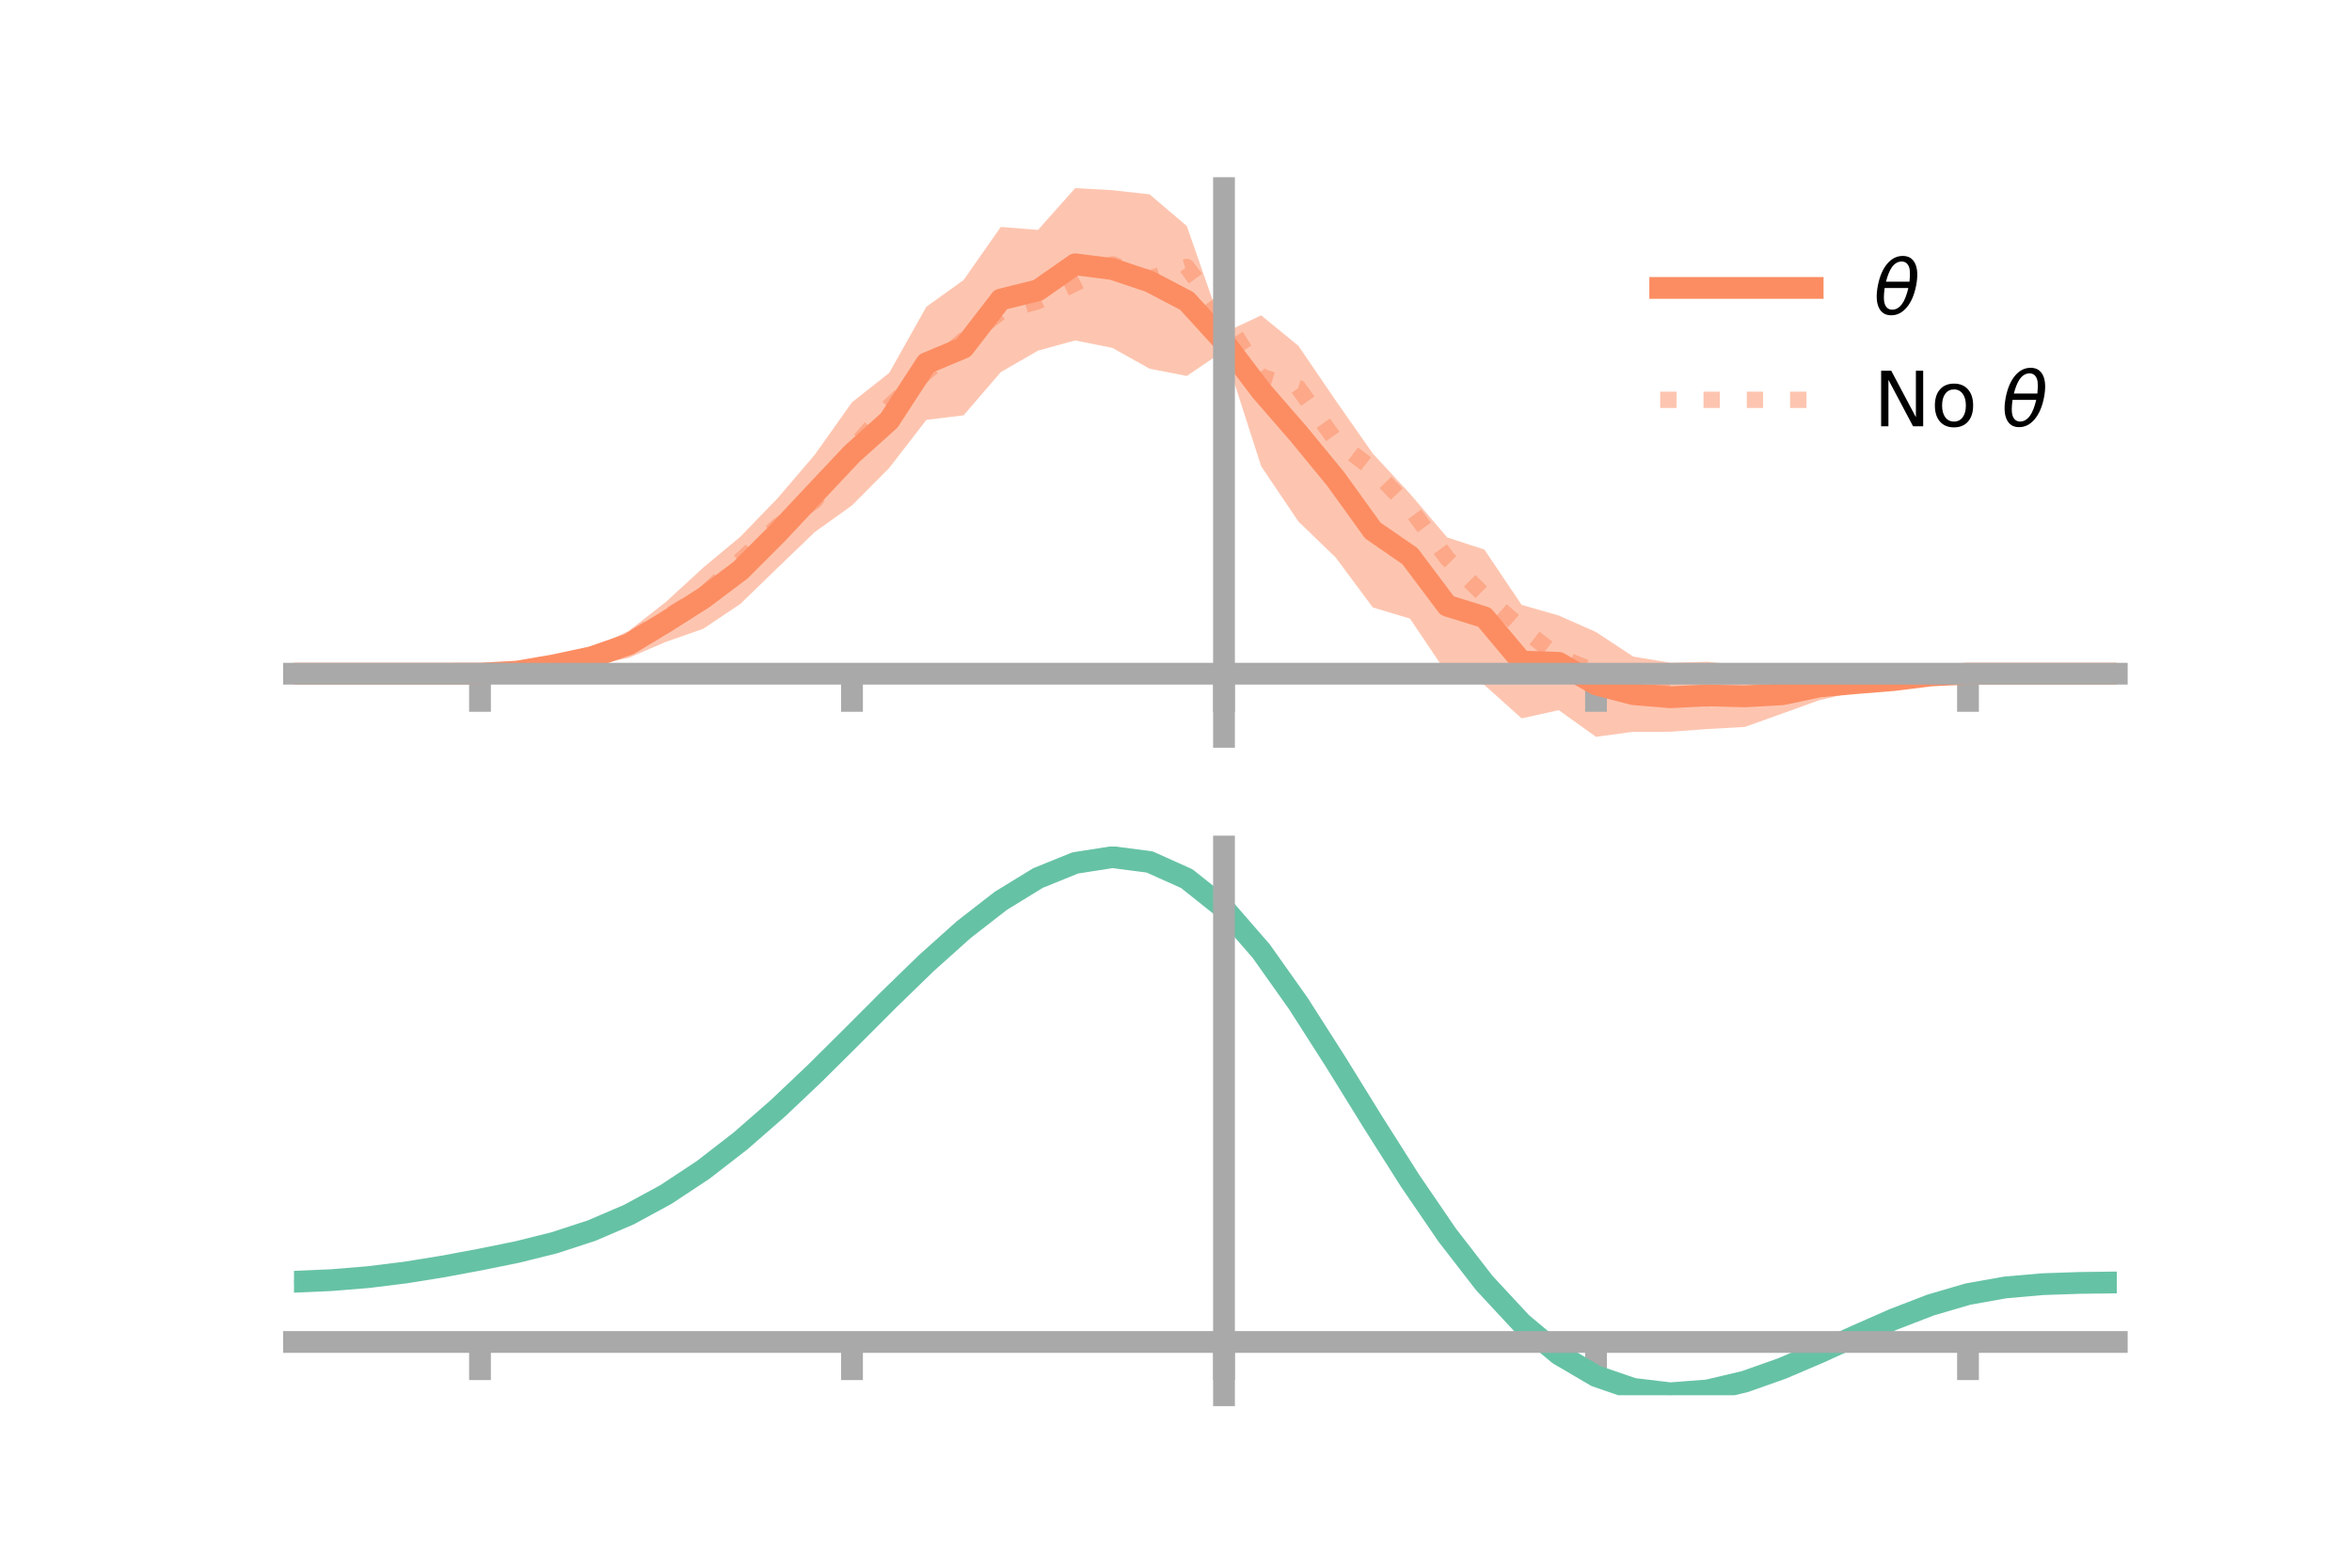 <?xml version="1.0" encoding="utf-8" standalone="no"?>
<!DOCTYPE svg PUBLIC "-//W3C//DTD SVG 1.1//EN"
  "http://www.w3.org/Graphics/SVG/1.1/DTD/svg11.dtd">
<!-- Created with matplotlib (https://matplotlib.org/) -->
<svg height="144pt" version="1.1" viewBox="0 0 216 144" width="216pt" xmlns="http://www.w3.org/2000/svg" xmlns:xlink="http://www.w3.org/1999/xlink">
 <defs>
  <style type="text/css">*{stroke-linecap:butt;stroke-linejoin:round;}</style>
 </defs>
 <g id="figure_1">
  <g id="patch_1">
   <path d="M 0 144 
L 216 144 
L 216 0 
L 0 0 
z
" style="fill:none;"/>
  </g>
  <g id="axes_1">
   <g id="patch_2">
    <path d="M 27 67.68 
L 194.4 67.68 
L 194.4 17.28 
L 27 17.28 
z
" style="fill:none;"/>
   </g>
   <g id="PolyCollection_1">
    <path clip-path="url(#p20ef803209)" d="M 27 61.881 
L 27 61.881 
L 30.416 61.881 
L 33.833 61.881 
L 37.249 61.881 
L 40.665 61.881 
L 44.082 61.875 
L 47.498 61.519 
L 50.914 60.683 
L 54.331 59.581 
L 57.747 57.947 
L 61.163 55.284 
L 64.58 52.139 
L 67.996 49.297 
L 71.412 45.766 
L 74.829 41.764 
L 78.245 36.951 
L 81.661 34.255 
L 85.078 28.173 
L 88.494 25.722 
L 91.91 20.843 
L 95.327 21.118 
L 98.743 17.28 
L 102.159 17.469 
L 105.576 17.853 
L 108.992 20.758 
L 112.408 30.569 
L 115.824 28.967 
L 119.241 31.764 
L 122.657 36.778 
L 126.073 41.661 
L 129.49 45.351 
L 132.906 49.366 
L 136.322 50.48 
L 139.739 55.558 
L 143.155 56.541 
L 146.571 58.055 
L 149.988 60.308 
L 153.404 60.875 
L 156.82 60.787 
L 160.237 61.153 
L 163.653 62.001 
L 167.069 61.793 
L 170.486 61.979 
L 173.902 62.059 
L 177.318 61.871 
L 180.735 61.878 
L 184.151 61.881 
L 187.567 61.881 
L 190.984 61.881 
L 194.4 61.881 
L 194.4 61.881 
L 194.4 61.881 
L 190.984 61.881 
L 187.567 61.881 
L 184.151 61.881 
L 180.735 61.886 
L 177.318 62.214 
L 173.902 62.875 
L 170.486 63.514 
L 167.069 64.321 
L 163.653 65.551 
L 160.237 66.773 
L 156.82 66.965 
L 153.404 67.216 
L 149.988 67.218 
L 146.571 67.68 
L 143.155 65.233 
L 139.739 65.984 
L 136.322 62.919 
L 132.906 61.907 
L 129.49 56.823 
L 126.073 55.796 
L 122.657 51.199 
L 119.241 47.904 
L 115.824 42.831 
L 112.408 32.219 
L 108.992 34.534 
L 105.576 33.867 
L 102.159 31.958 
L 98.743 31.269 
L 95.327 32.208 
L 91.91 34.181 
L 88.494 38.152 
L 85.078 38.566 
L 81.661 42.986 
L 78.245 46.424 
L 74.829 48.87 
L 71.412 52.158 
L 67.996 55.469 
L 64.58 57.761 
L 61.163 58.956 
L 57.747 60.419 
L 54.331 61.155 
L 50.914 61.518 
L 47.498 61.863 
L 44.082 61.883 
L 40.665 61.881 
L 37.249 61.881 
L 33.833 61.881 
L 30.416 61.881 
L 27 61.881 
z
" style="fill:#fc8d62;fill-opacity:0.5;"/>
   </g>
   <g id="matplotlib.axis_1">
    <g id="xtick_1">
     <g id="line2d_1">
      <defs>
       <path d="M 0 0 
L 0 3.5 
" id="m3f55466018" style="stroke:#a9a9a9;stroke-width:2;"/>
      </defs>
      <g>
       <use style="fill:#a9a9a9;stroke:#a9a9a9;stroke-width:2;" x="44.082" xlink:href="#m3f55466018" y="61.881"/>
      </g>
     </g>
    </g>
    <g id="xtick_2">
     <g id="line2d_2">
      <g>
       <use style="fill:#a9a9a9;stroke:#a9a9a9;stroke-width:2;" x="78.245" xlink:href="#m3f55466018" y="61.881"/>
      </g>
     </g>
    </g>
    <g id="xtick_3">
     <g id="line2d_3">
      <g>
       <use style="fill:#a9a9a9;stroke:#a9a9a9;stroke-width:2;" x="112.408" xlink:href="#m3f55466018" y="61.881"/>
      </g>
     </g>
    </g>
    <g id="xtick_4">
     <g id="line2d_4">
      <g>
       <use style="fill:#a9a9a9;stroke:#a9a9a9;stroke-width:2;" x="146.571" xlink:href="#m3f55466018" y="61.881"/>
      </g>
     </g>
    </g>
    <g id="xtick_5">
     <g id="line2d_5">
      <g>
       <use style="fill:#a9a9a9;stroke:#a9a9a9;stroke-width:2;" x="180.735" xlink:href="#m3f55466018" y="61.881"/>
      </g>
     </g>
    </g>
   </g>
   <g id="matplotlib.axis_2"/>
   <g id="line2d_6">
    <path clip-path="url(#p20ef803209)" d="M 27 61.881 
L 30.416 61.881 
L 33.833 61.881 
L 37.249 61.881 
L 40.665 61.881 
L 44.082 61.879 
L 47.498 61.691 
L 50.914 61.101 
L 54.331 60.368 
L 57.747 59.183 
L 61.163 57.12 
L 64.58 54.95 
L 67.996 52.383 
L 71.412 48.962 
L 74.829 45.317 
L 78.245 41.687 
L 81.661 38.62 
L 85.078 33.369 
L 88.494 31.937 
L 91.91 27.512 
L 95.327 26.663 
L 98.743 24.275 
L 102.159 24.713 
L 105.576 25.86 
L 108.992 27.646 
L 112.408 31.394 
L 115.824 35.899 
L 119.241 39.834 
L 122.657 43.989 
L 126.073 48.729 
L 129.49 51.087 
L 132.906 55.637 
L 136.322 56.7 
L 139.739 60.771 
L 143.155 60.887 
L 146.571 62.867 
L 149.988 63.763 
L 153.404 64.045 
L 156.82 63.876 
L 160.237 63.963 
L 163.653 63.776 
L 167.069 63.057 
L 170.486 62.746 
L 173.902 62.467 
L 177.318 62.043 
L 180.735 61.882 
L 184.151 61.881 
L 187.567 61.881 
L 190.984 61.881 
L 194.4 61.881 
" style="fill:none;stroke:#fc8d62;stroke-linecap:square;stroke-width:2;"/>
   </g>
   <g id="line2d_7">
    <path clip-path="url(#p20ef803209)" d="M 27 61.881 
L 30.416 61.881 
L 33.833 61.881 
L 37.249 61.881 
L 40.665 61.881 
L 44.082 61.879 
L 47.498 61.718 
L 50.914 61.085 
L 54.331 60.193 
L 57.747 58.871 
L 61.163 56.708 
L 64.58 54.679 
L 67.996 51.498 
L 71.412 48.342 
L 74.829 45.994 
L 78.245 41.281 
L 81.661 37.337 
L 85.078 34.17 
L 88.494 31.24 
L 91.91 28.648 
L 95.327 27.66 
L 98.743 26.035 
L 102.159 24.275 
L 105.576 25.586 
L 108.992 24.518 
L 112.408 29.129 
L 115.824 34.601 
L 119.241 35.64 
L 122.657 40.463 
L 126.073 43.086 
L 129.49 46.673 
L 132.906 51.288 
L 136.322 54.702 
L 139.739 57.697 
L 143.155 60.344 
L 146.571 61.713 
L 149.988 61.84 
L 153.404 63.792 
L 156.82 64.174 
L 160.237 63.814 
L 163.653 63.904 
L 167.069 63.237 
L 170.486 62.861 
L 173.902 62.462 
L 177.318 62.017 
L 180.735 61.882 
L 184.151 61.881 
L 187.567 61.881 
L 190.984 61.881 
L 194.4 61.881 
" style="fill:none;stroke:#fc8d62;stroke-dasharray:1.5,2.475;stroke-dashoffset:0;stroke-opacity:0.5;stroke-width:1.5;"/>
   </g>
   <g id="patch_3">
    <path d="M 112.408 67.68 
L 112.408 17.28 
" style="fill:none;stroke:#a9a9a9;stroke-linecap:square;stroke-linejoin:miter;stroke-width:2;"/>
   </g>
   <g id="patch_4">
    <path d="M 194.4 67.68 
L 194.4 17.28 
" style="fill:none;"/>
   </g>
   <g id="patch_5">
    <path d="M 27 61.881 
L 194.4 61.881 
" style="fill:none;stroke:#a9a9a9;stroke-linecap:square;stroke-linejoin:miter;stroke-width:2;"/>
   </g>
   <g id="patch_6">
    <path d="M 27 17.28 
L 194.4 17.28 
" style="fill:none;"/>
   </g>
   <g id="legend_1">
    <g id="line2d_8">
     <path d="M 152.47 26.449 
L 166.47 26.449 
" style="fill:none;stroke:#fc8d62;stroke-linecap:square;stroke-width:2;"/>
    </g>
    <g id="line2d_9"/>
    <g id="text_1">
     <!-- $\theta$ -->
     <g transform="translate(172.07 28.899)scale(0.07 -0.07)">
      <defs>
       <path d="M 45.516 34.672 
L 14.453 34.672 
Q 12.359 20.062 14.5 13.875 
Q 17.188 6.25 24.469 6.25 
Q 31.781 6.25 37.359 13.922 
Q 42.234 20.656 45.516 34.672 
z
M 47.016 42.969 
Q 48.344 56.844 46.625 61.719 
Q 43.953 69.438 36.766 69.438 
Q 29.297 69.438 23.828 61.812 
Q 19.531 55.672 16.156 42.969 
z
M 38.188 76.766 
Q 49.906 76.766 54.594 66.406 
Q 59.281 56.109 55.719 37.844 
Q 52.203 19.625 43.453 9.281 
Q 34.766 -1.125 23.047 -1.125 
Q 11.281 -1.125 6.641 9.281 
Q 2 19.625 5.516 37.844 
Q 9.078 56.109 17.719 66.406 
Q 26.422 76.766 38.188 76.766 
z
" id="DejaVuSans-Oblique-952"/>
      </defs>
      <use transform="translate(0 0.234)" xlink:href="#DejaVuSans-Oblique-952"/>
     </g>
    </g>
    <g id="line2d_10">
     <path d="M 152.47 36.724 
L 166.47 36.724 
" style="fill:none;stroke:#fc8d62;stroke-dasharray:1.5,2.475;stroke-dashoffset:0;stroke-opacity:0.5;stroke-width:1.5;"/>
    </g>
    <g id="line2d_11"/>
    <g id="text_2">
     <!-- No $\theta$ -->
     <g transform="translate(172.07 39.174)scale(0.07 -0.07)">
      <defs>
       <path d="M 9.812 72.906 
L 23.094 72.906 
L 55.422 11.922 
L 55.422 72.906 
L 64.984 72.906 
L 64.984 0 
L 51.703 0 
L 19.391 60.984 
L 19.391 0 
L 9.812 0 
z
" id="DejaVuSans-78"/>
       <path d="M 30.609 48.391 
Q 23.391 48.391 19.188 42.75 
Q 14.984 37.109 14.984 27.297 
Q 14.984 17.484 19.156 11.844 
Q 23.344 6.203 30.609 6.203 
Q 37.797 6.203 41.984 11.859 
Q 46.188 17.531 46.188 27.297 
Q 46.188 37.016 41.984 42.703 
Q 37.797 48.391 30.609 48.391 
z
M 30.609 56 
Q 42.328 56 49.016 48.375 
Q 55.719 40.766 55.719 27.297 
Q 55.719 13.875 49.016 6.219 
Q 42.328 -1.422 30.609 -1.422 
Q 18.844 -1.422 12.172 6.219 
Q 5.516 13.875 5.516 27.297 
Q 5.516 40.766 12.172 48.375 
Q 18.844 56 30.609 56 
z
" id="DejaVuSans-111"/>
       <path id="DejaVuSans-32"/>
      </defs>
      <use transform="translate(0 0.234)" xlink:href="#DejaVuSans-78"/>
      <use transform="translate(74.805 0.234)" xlink:href="#DejaVuSans-111"/>
      <use transform="translate(135.986 0.234)" xlink:href="#DejaVuSans-32"/>
      <use transform="translate(167.773 0.234)" xlink:href="#DejaVuSans-Oblique-952"/>
     </g>
    </g>
   </g>
  </g>
  <g id="axes_2">
   <g id="patch_7">
    <path d="M 27 128.16 
L 194.4 128.16 
L 194.4 77.76 
L 27 77.76 
z
" style="fill:none;"/>
   </g>
   <g id="PolyCollection_2">
    <path clip-path="url(#pbb47e82aa9)" d="M 27 117.841 
L 27 117.634 
L 30.416 117.484 
L 33.833 117.197 
L 37.249 116.762 
L 40.665 116.194 
L 44.082 115.538 
L 47.498 114.826 
L 50.914 113.957 
L 54.331 112.819 
L 57.747 111.331 
L 61.163 109.444 
L 64.58 107.143 
L 67.996 104.445 
L 71.412 101.401 
L 74.829 98.092 
L 78.245 94.622 
L 81.661 91.119 
L 85.078 87.723 
L 88.494 84.588 
L 91.91 81.87 
L 95.327 79.726 
L 98.743 78.309 
L 102.159 77.76 
L 105.576 78.209 
L 108.992 79.77 
L 112.408 82.537 
L 115.824 86.532 
L 119.241 91.431 
L 122.657 96.862 
L 126.073 102.475 
L 129.49 107.957 
L 132.906 113.047 
L 136.322 117.536 
L 139.739 121.276 
L 143.155 124.177 
L 146.571 126.207 
L 149.988 127.391 
L 153.404 127.8 
L 156.82 127.54 
L 160.237 126.74 
L 163.653 125.543 
L 167.069 124.099 
L 170.486 122.558 
L 173.902 121.063 
L 177.318 119.751 
L 180.735 118.751 
L 184.151 118.142 
L 187.567 117.842 
L 190.984 117.729 
L 194.4 117.692 
L 194.4 117.907 
L 194.4 117.907 
L 190.984 117.955 
L 187.567 118.075 
L 184.151 118.379 
L 180.735 118.986 
L 177.318 119.985 
L 173.902 121.304 
L 170.486 122.818 
L 167.069 124.387 
L 163.653 125.859 
L 160.237 127.079 
L 156.82 127.894 
L 153.404 128.16 
L 149.988 127.757 
L 146.571 126.594 
L 143.155 124.614 
L 139.739 121.802 
L 136.322 118.188 
L 132.906 113.853 
L 129.49 108.936 
L 126.073 103.635 
L 122.657 98.203 
L 119.241 92.942 
L 115.824 88.195 
L 112.408 84.325 
L 108.992 81.648 
L 105.576 80.138 
L 102.159 79.701 
L 98.743 80.223 
L 95.327 81.576 
L 91.91 83.621 
L 88.494 86.214 
L 85.078 89.204 
L 81.661 92.441 
L 78.245 95.782 
L 74.829 99.094 
L 71.412 102.258 
L 67.996 105.175 
L 64.58 107.769 
L 61.163 109.99 
L 57.747 111.815 
L 54.331 113.254 
L 50.914 114.352 
L 47.498 115.183 
L 44.082 115.858 
L 40.665 116.476 
L 37.249 117.01 
L 33.833 117.42 
L 30.416 117.693 
L 27 117.841 
z
" style="fill:#66c2a5;fill-opacity:0.5;"/>
   </g>
   <g id="matplotlib.axis_3">
    <g id="xtick_6">
     <g id="line2d_12">
      <g>
       <use style="fill:#a9a9a9;stroke:#a9a9a9;stroke-width:2;" x="44.082" xlink:href="#m3f55466018" y="123.268"/>
      </g>
     </g>
    </g>
    <g id="xtick_7">
     <g id="line2d_13">
      <g>
       <use style="fill:#a9a9a9;stroke:#a9a9a9;stroke-width:2;" x="78.245" xlink:href="#m3f55466018" y="123.268"/>
      </g>
     </g>
    </g>
    <g id="xtick_8">
     <g id="line2d_14">
      <g>
       <use style="fill:#a9a9a9;stroke:#a9a9a9;stroke-width:2;" x="112.408" xlink:href="#m3f55466018" y="123.268"/>
      </g>
     </g>
    </g>
    <g id="xtick_9">
     <g id="line2d_15">
      <g>
       <use style="fill:#a9a9a9;stroke:#a9a9a9;stroke-width:2;" x="146.571" xlink:href="#m3f55466018" y="123.268"/>
      </g>
     </g>
    </g>
    <g id="xtick_10">
     <g id="line2d_16">
      <g>
       <use style="fill:#a9a9a9;stroke:#a9a9a9;stroke-width:2;" x="180.735" xlink:href="#m3f55466018" y="123.268"/>
      </g>
     </g>
    </g>
   </g>
   <g id="matplotlib.axis_4"/>
   <g id="line2d_17">
    <path clip-path="url(#pbb47e82aa9)" d="M 27 117.738 
L 30.416 117.588 
L 33.833 117.309 
L 37.249 116.886 
L 40.665 116.335 
L 44.082 115.698 
L 47.498 115.005 
L 50.914 114.154 
L 54.331 113.037 
L 57.747 111.573 
L 61.163 109.717 
L 64.58 107.456 
L 67.996 104.81 
L 71.412 101.83 
L 74.829 98.593 
L 78.245 95.202 
L 81.661 91.78 
L 85.078 88.463 
L 88.494 85.401 
L 91.91 82.746 
L 95.327 80.651 
L 98.743 79.266 
L 102.159 78.731 
L 105.576 79.174 
L 108.992 80.709 
L 112.408 83.431 
L 115.824 87.363 
L 119.241 92.186 
L 122.657 97.532 
L 126.073 103.055 
L 129.49 108.447 
L 132.906 113.45 
L 136.322 117.862 
L 139.739 121.539 
L 143.155 124.395 
L 146.571 126.4 
L 149.988 127.574 
L 153.404 127.98 
L 156.82 127.717 
L 160.237 126.91 
L 163.653 125.701 
L 167.069 124.243 
L 170.486 122.688 
L 173.902 121.184 
L 177.318 119.868 
L 180.735 118.868 
L 184.151 118.26 
L 187.567 117.959 
L 190.984 117.842 
L 194.4 117.799 
" style="fill:none;stroke:#66c2a5;stroke-linecap:square;stroke-width:2;"/>
   </g>
   <g id="patch_8">
    <path d="M 112.408 128.16 
L 112.408 77.76 
" style="fill:none;stroke:#a9a9a9;stroke-linecap:square;stroke-linejoin:miter;stroke-width:2;"/>
   </g>
   <g id="patch_9">
    <path d="M 194.4 128.16 
L 194.4 77.76 
" style="fill:none;"/>
   </g>
   <g id="patch_10">
    <path d="M 27 123.268 
L 194.4 123.268 
" style="fill:none;stroke:#a9a9a9;stroke-linecap:square;stroke-linejoin:miter;stroke-width:2;"/>
   </g>
   <g id="patch_11">
    <path d="M 27 77.76 
L 194.4 77.76 
" style="fill:none;"/>
   </g>
  </g>
 </g>
 <defs>
  <clipPath id="p20ef803209">
   <rect height="50.4" width="167.4" x="27" y="17.28"/>
  </clipPath>
  <clipPath id="pbb47e82aa9">
   <rect height="50.4" width="167.4" x="27" y="77.76"/>
  </clipPath>
 </defs>
</svg>

